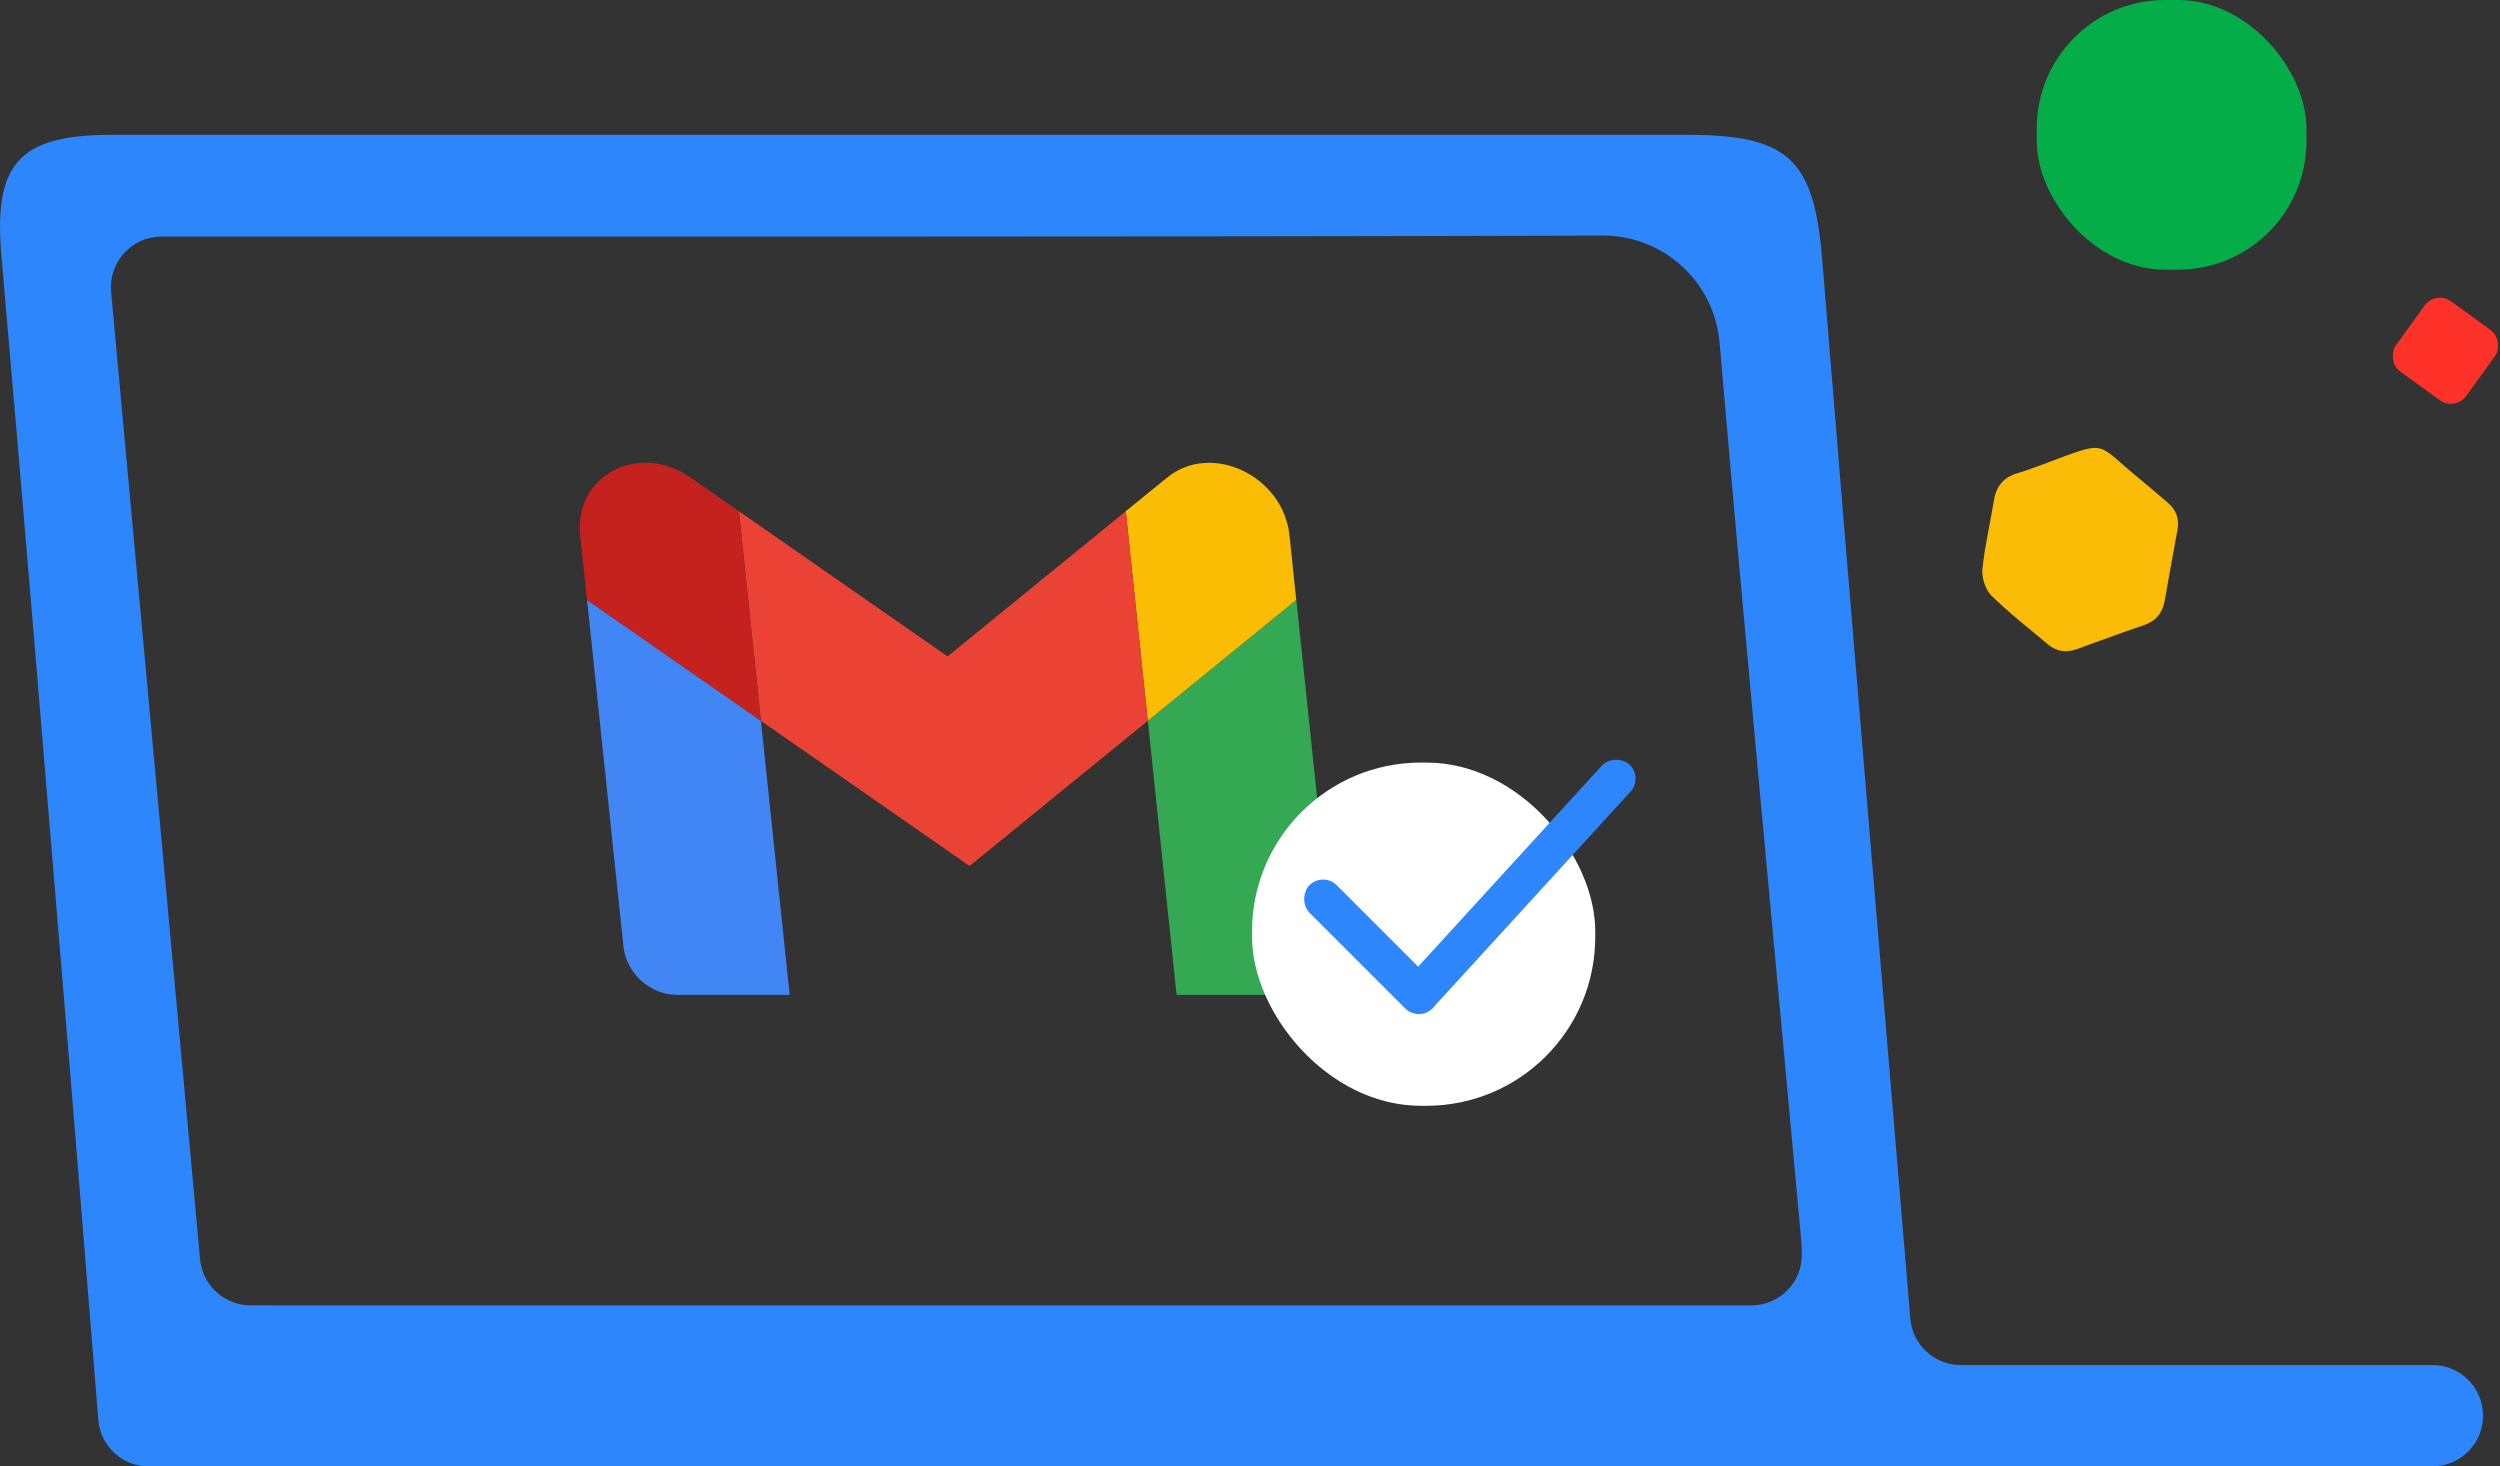 <?xml version="1.0" encoding="UTF-8"?>
<svg id="Layer_1" data-name="Layer 1" xmlns="http://www.w3.org/2000/svg" viewBox="0 0 288.89 169.46">
  <rect x="0" y="0" width="288.89" height="169.46" fill="#333333" stroke="none"/>
  <defs>
    <style>
      .cls-1 {
        fill: #fff;
      }

      .cls-2 {
        fill: #fe3229;
      }

      .cls-3 {
        fill: #05ad49;
      }

      .cls-4 {
        fill: #fabc06;
      }

      .cls-5 {
        fill: #2e86fc;
      }

      .cls-6 {
        fill: #fbbc04;
      }

      .cls-7 {
        fill: #4285f4;
      }

      .cls-8 {
        fill: #c5221f;
      }

      .cls-9 {
        fill: #34a853;
      }

      .cls-10 {
        fill: #ea4335;
      }
    </style>
  </defs>
  <path class="cls-5" d="m116.7,169.46c-33.54,0-66.49,0-99.5,0-3.05,0-5.59-2.35-5.84-5.39-1.33-16.42-2.61-32.53-3.96-48.64C5.03,86.83,2.67,58.22.17,29.63c-.93-10.66,1.92-14.05,12.73-14.05,60.7-.01,121.39,0,182.09,0,11.81,0,14.65,2.9,15.59,14.55,3.29,40.52,6.72,81.02,10.17,122.24.25,3.03,2.79,5.37,5.83,5.37h54.5c3.23,0,5.85,2.62,5.85,5.85h0c0,3.23-2.62,5.85-5.85,5.85-54.57,0-109.18,0-164.38,0m-85.34-18.59h171c3.24,0,5.88-2.63,5.85-5.87,0-.68-.03-1.31-.09-1.93-3.15-34.48-6.45-68.95-9.41-103.45-.6-7.02-6.47-12.4-13.52-12.38-55.45.18-110.89.1-166.34.12-.1,0-.19,0-.29,0-3.4.04-6.04,3.02-5.72,6.41,3.46,37.56,6.86,74.53,10.28,111.77.28,3.01,2.81,5.32,5.83,5.32h2.41Z"/>
  <path class="cls-4" d="m236.67,53.43c6.89-2.55,5.43-2.32,10.27,1.65,1.19.98,2.35,1.99,3.53,2.98,1.02.85,1.39,1.91,1.14,3.23-.51,2.7-.98,5.4-1.46,8.1-.25,1.42-1,2.37-2.41,2.85-2.6.88-5.17,1.84-7.75,2.77-1.25.45-2.37.28-3.39-.59-2.18-1.85-4.46-3.6-6.49-5.6-.69-.69-1.12-2.05-1.03-3.04.26-2.67.9-5.3,1.33-7.95.26-1.64,1.11-2.68,2.72-3.15,1.16-.34,2.28-.79,3.54-1.24Z"/>
  <rect class="cls-3" x="235.36" y="0" width="31.16" height="31.16" rx="14.83" ry="14.83"/>
  <rect class="cls-2" x="277.56" y="35.55" width="10.01" height="10.01" rx="2.17" ry="2.17" transform="translate(77.37 -157.9) rotate(35.87)"/>
  <path class="cls-7" d="m78.21,114.96h13.04s-3.32-31.67-3.32-31.67l-20.09-13.97,4.2,40.05c.32,3.09,3.09,5.59,6.17,5.59Z"/>
  <path class="cls-9" d="m135.96,114.96h13.04c3.09,0,5.33-2.5,5-5.59l-4.2-40.05-17.16,13.97,3.32,31.67Z"/>
  <path class="cls-6" d="m130.09,59.08l2.54,24.22,17.16-13.97-.78-7.45c-.72-6.91-9.02-10.85-14.12-6.71l-4.81,3.91Z"/>
  <path class="cls-10" d="m87.93,83.3l-2.54-24.22,24.11,16.77,20.59-16.77,2.54,24.22-20.59,16.77-24.11-16.77Z"/>
  <path class="cls-8" d="m67.05,61.87l.78,7.45,20.09,13.97-2.54-24.22-5.63-3.91c-5.96-4.14-13.43-.2-12.71,6.71Z"/>
  <rect class="cls-1" x="144.68" y="88.12" width="39.66" height="39.66" rx="19.51" ry="19.51"/>
  <rect class="cls-5" x="148.36" y="107.18" width="20.13" height="4.47" rx="2.23" ry="2.23" transform="translate(123.77 -79.98) rotate(45)"/>
  <rect class="cls-5" x="156.47" y="100.11" width="37.98" height="4.47" rx="2.23" ry="2.23" transform="translate(369.38 41.89) rotate(132.43)"/>
</svg>